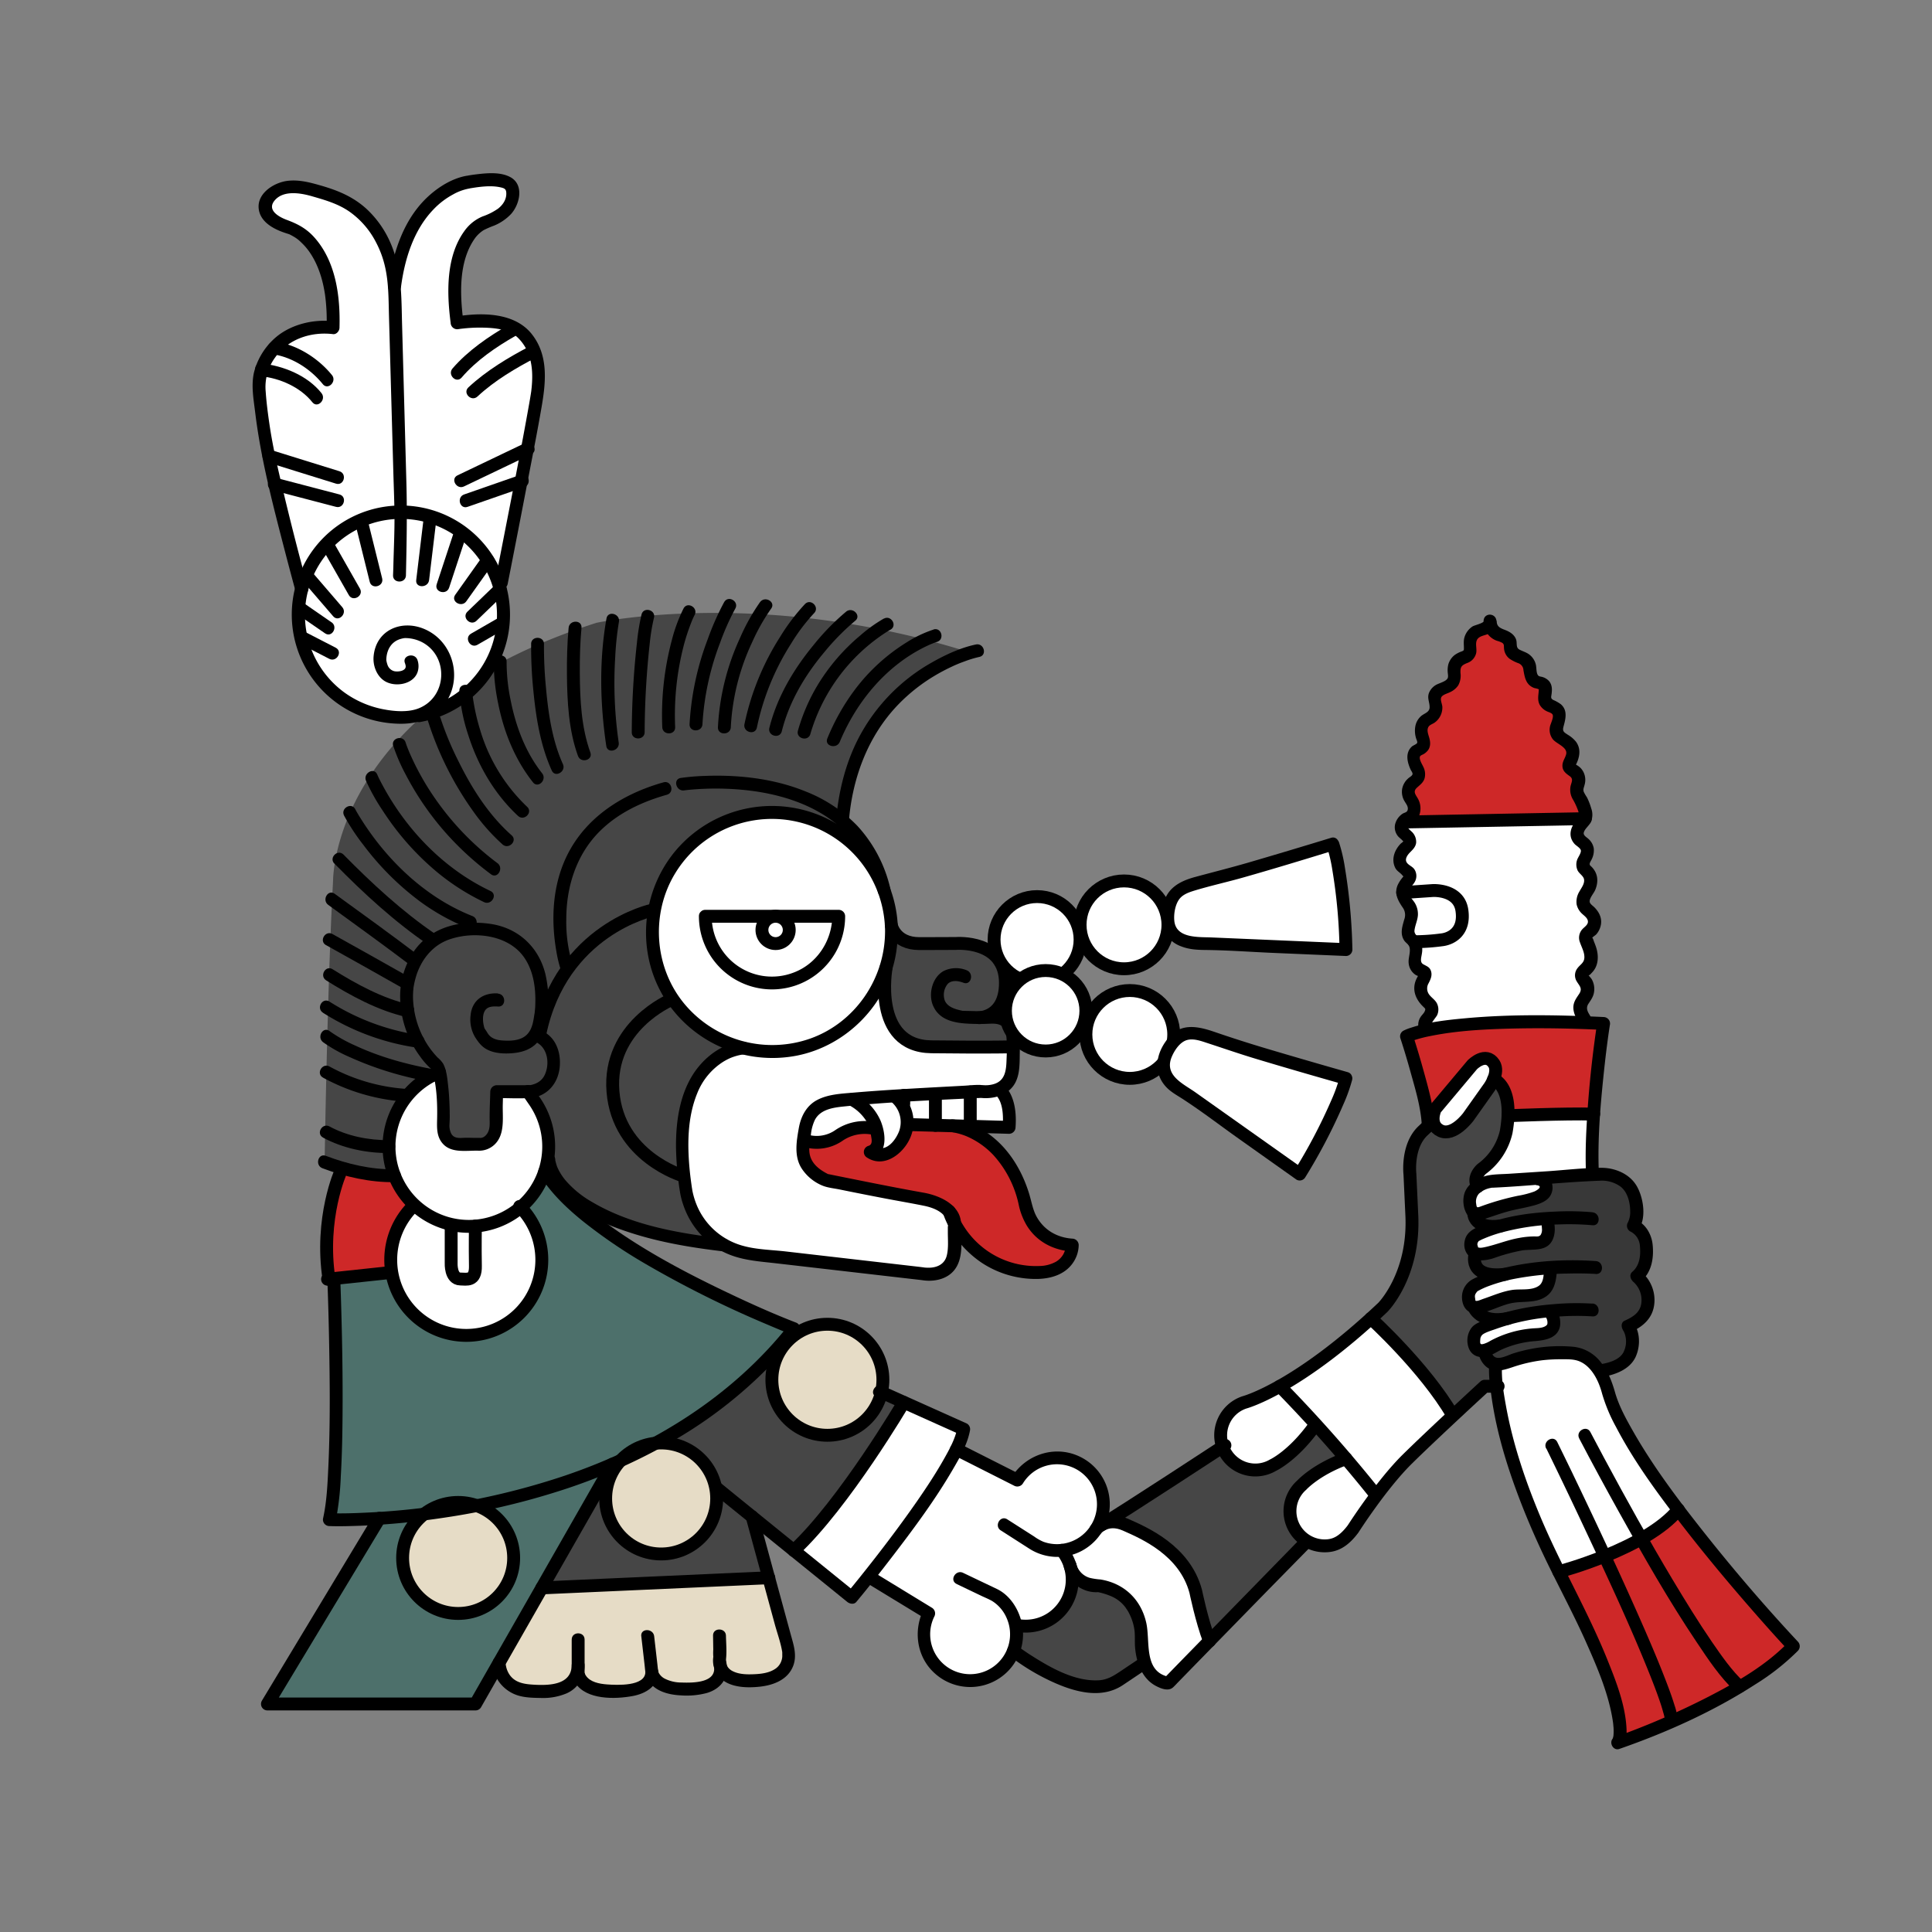 <svg xmlns="http://www.w3.org/2000/svg" width="900" height="900" viewBox="0 0 900 900">
  <rect x="0" y="0" width="900" height="900" fill="#808080" stroke="none"/>
  <defs>
    <style>
      .cls-1, .cls-10, .cls-6, .cls-7 {
        fill: #fff;
      }

      .cls-1 {
        stroke: #fbfff2;
      }

      .cls-1, .cls-7 {
        stroke-miterlimit: 10;
      }

      .cls-2 {
        fill: #fff2d7;
      }

      .cls-2, .cls-4 {
        opacity: 0.8;
      }

      .cls-3 {
        fill: #ce2828;
      }

      .cls-4, .cls-8 {
        fill: #383838;
      }

      .cls-5 {
        fill: #366962;
        opacity: 0.68;
      }

      .cls-10, .cls-7, .cls-9 {
        stroke: #000;
      }

      .cls-7 {
        stroke-width: 2px;
      }

      .cls-9 {
        fill: none;
      }

      .cls-10, .cls-9 {
        stroke-linecap: round;
        stroke-linejoin: round;
        stroke-width: 6px;
      }
    </style>
  </defs>
  <title>mictlantecuhtli-04</title>
  <g id="Capa_3" data-name="Capa 3">
    <polygon class="cls-1" points="346.39 488.04 337.75 490.68 331.22 494.2 327 499.23 322.27 508.66 320.11 516.29 318.85 524.25 318.85 535.81 318.85 544.29 320.35 556.27 322.28 561.54 328.89 572.85 336.05 577.94 346.39 582.2 355.24 584.71 367.97 585.99 391.01 588.65 415.49 591.47 429.93 593.14 439.91 591.79 444.05 586.86 444.96 581.07 445.08 572.63 443.26 565.05 436.14 559.91 428.22 557.43 415.49 555.64 404.19 553.2 391.7 550.93 385.35 549.72 379.1 545.36 374.79 540.59 374.58 532.8 374.9 529.92 379.1 531.94 385.73 531.26 391.01 527.12 397.1 525.87 408.44 524.99 409.01 528.47 408.84 533.91 406.57 536.63 411.59 537.74 416.88 535.16 421.66 528.47 423 523.64 436.06 524.01 470.38 524.99 470.1 517.05 465.36 507.34 471.11 501.87 472.27 494.2 472.41 487.4 462.19 487.4 438.12 487.4 429.42 486.51 421.35 484.35 415.96 476.95 412.88 466.83 412.14 453.31 408.83 459.83 403.22 468.98 346.39 488.04"/>
    <circle class="cls-2" cx="214.35" cy="725.54" r="25.86"/>
    <circle class="cls-2" cx="308.36" cy="697.89" r="25.86"/>
    <circle class="cls-2" cx="385.78" cy="642.59" r="25.86"/>
    <polygon class="cls-3" points="158.23 543.38 171 546.77 184.1 547.47 187.05 553.38 191.39 558.91 189.7 565.1 187.05 569.05 183 579.77 181.54 588.71 182.33 592.57 172.03 593.14 153.57 595.7 152.89 566.45 158.23 543.38"/>
    <polygon class="cls-3" points="428.6 524.25 446.73 524.68 458.18 529.75 466.99 537.74 474.59 550.48 478.12 561.76 482.48 570.95 490.03 577.94 499.81 579.77 498.95 583.88 493.8 590 487.41 592.22 480.06 592.57 472.41 591.79 463.39 587.94 456.98 583.88 449.24 577.94 444.34 569.54 443.26 565.05 439.83 561.76 436.14 559.91 424.21 556.87 404.19 553.2 391.7 550.93 385.35 549.72 379.1 545.36 374.54 537.74 374.9 529.92 379.1 531.94 385.73 531.26 391.01 527.12 397.1 525.87 408.44 524.99 409.01 528.47 408.84 533.91 406.57 536.63 411.59 537.74 416.88 535.16 421.66 528.47 423 523.64 428.6 524.25"/>
    <polygon class="cls-4" points="415.49 430.62 418.77 436.08 422.79 438.43 430.32 439.35 439 439.35 445.75 439.28 452.3 439.35 455.67 440.41 461.35 442.94 466.14 447.58 468.67 454.74 468.62 459.41 467.4 465.57 464.09 470.63 459.31 473.92 464.73 473.86 470.46 475.11 471.68 479.94 472.41 487.4 462.19 487.4 452.3 487.53 438.12 487.4 429.42 486.51 421.35 484.35 417.85 479.94 415.96 476.95 412.88 466.83 412.29 459.07 412.14 453.31 414.42 445.41 415.4 438.43 415.49 430.62"/>
    <polygon class="cls-5" points="255.34 546.77 261.11 553.76 269.91 561.76 279.04 570.53 289.6 577.94 306.91 588.53 346.77 608.74 370.16 618.72 365.18 624.79 355.24 635.55 344.5 645.54 328.89 657.74 312.75 668.39 301.77 673.08 285.63 681.85 277.96 685.03 264.75 689.9 255.34 692.94 244.79 695.96 225.46 700.35 208.47 703.59 182.33 706.35 153.75 707.68 155.91 699.16 156.31 676.98 156.06 652.13 156.66 627.23 156.62 595.7 164.86 594.13 182.33 592.57 184.83 601.05 191.39 610.21 201.62 618.03 212.26 621.83 223.94 621.23 233.2 618.14 242 611.9 247.68 605.91 251.76 594.72 252.71 583.33 251.76 573.96 246.34 566.45 242.4 561.76 247.76 557.13 255.34 546.77"/>
    <polygon class="cls-5" points="176.63 707.74 124.89 793.57 221.82 793.57 285.63 681.85 271.04 687.58 255.34 692.94 240.21 697 225.46 700.35 229.65 705.18 235.15 710.18 239.33 721.98 240.21 725.54 237.16 737.71 231.9 743.92 223.94 749.29 214.35 751.39 208.47 750.86 202.61 748.89 196.2 744.54 191.39 740.38 188.5 731.2 188.12 721.98 191.39 712.51 198.51 704.64 176.63 707.74"/>
    <polygon class="cls-2" points="252.71 739.89 358.45 734.77 359.88 742.54 363.41 752.99 366.29 763.55 366.29 768.83 366.29 775.57 360.58 781.03 355.24 782.63 347.01 782.63 340.55 781.03 336.07 776.14 335.53 780.36 330.86 784.79 321.43 786.53 316.03 786.45 310.15 784.79 304.16 779.54 300.42 784.79 291.04 787.4 282.45 787.4 272.33 783.91 269.53 777.18 267.32 782.68 261.95 786.33 252.71 786.59 241.65 786.45 236.06 782.68 232.82 774.3 252.71 739.89"/>
    <polygon class="cls-1" points="421.35 653.06 449.24 666.2 445.83 674.91 452.3 678.18 463.39 683.79 474.25 689.28 478.17 684.55 483.42 681.01 489.49 679.16 498.79 679.79 506.15 683.63 511.12 689.28 513.82 695.98 513.82 705.05 512.01 710.18 507.64 716.08 502.15 719.9 492.7 722.1 497.29 725.54 499.81 731.87 499.39 739.89 497.89 744.54 493 751.39 483.42 756.67 475.29 757.32 473.7 763.55 471.11 771.61 466.65 777.18 460.52 781.03 452.3 782.63 444.05 781.03 437.86 777.18 433.15 771.14 430.9 764.22 431.38 755.4 432.88 751.26 405.79 734.77 396.25 742.72 379.94 730.02 372 721.83 382.67 708.7 395.9 691.62 421.35 653.06"/>
    <polygon class="cls-1" points="514.29 708.7 522.22 708.7 528.27 711.69 535.62 715.44 544.12 721.28 549.88 726.96 554 732.9 556.95 739.8 558.94 748.15 561.41 757.32 563.73 764.22 544.51 783.91 540.44 782.63 535.28 777.77 533.54 774.09 532.02 765.66 531.37 757.32 529.57 750.95 525.14 744.54 518.67 740.49 513.82 738.87 508.76 738.13 502.98 736.46 499.81 731.87 497.29 725.54 492.7 722.1 504.01 718.61 514.29 708.7"/>
    <polygon class="cls-1" points="596.51 645.55 587.75 650.04 583.58 651.82 577.27 654.28 571.95 659.03 569.52 664.19 568.96 672.03 572.92 678.97 576.18 681.85 582.74 684.55 588.64 684.55 596.51 680.42 603.88 674.35 612.87 663.78 627.31 679.27 621.16 681.85 614 685.82 608.25 690.13 603.24 695.96 601.23 703.74 602.57 710.18 605.86 715.06 611.4 718.74 618.79 719.84 627.31 716.08 633.5 707.68 641.07 695.96 655.89 679.49 677 659.03 670.49 649.1 662.18 638.44 648.9 623.75 638.91 613.96 632.69 619.46 615.76 633 596.51 645.55"/>
    <polygon class="cls-6" points="205.02 499.23 205.71 502.69 206.49 510.08 206.42 520.8 206.49 527.12 208.47 530.52 211.93 532.45 219.57 532.8 225.57 531.94 229.72 530.52 231.44 521.89 231.7 508.24 239.11 508.49 246.23 508.24 249.06 512.39 253.49 519.95 254.84 524.99 255.91 533.9 255.91 540.06 254.43 544.29 249.72 554.46 242.4 561.76 246.34 566.45 249.69 571.09 252.26 581.07 252.71 591.79 250.73 597.55 247.68 605.91 242 611.9 235.85 616.68 227.3 620.44 216.14 621.96 212.26 621.83 201.62 618.03 193.84 612.67 187.84 605.25 182.33 592.57 181.54 583.33 187.05 569.05 193.84 560.59 191.39 558.91 184.1 547.47 181.54 536.03 181.54 527.12 184.1 519.95 188.4 512.4 193.84 506.28 205.02 499.23"/>
    <polygon class="cls-6" points="654.6 382.69 738.83 381.14 736.32 384.79 734.99 387.66 735.9 390.59 739.36 394.15 739.36 398.02 737.81 401.99 739.36 405.51 741.19 408.1 741.19 411.49 738.83 416.54 737.95 420.85 741.19 424.88 743.09 428.02 742.04 432.52 739.61 434.87 738.83 439.55 740.95 442.15 741.46 447.18 739.36 451.08 737.16 454.08 738.81 456.99 739.92 461.2 738.07 465.24 736.44 468.98 738.71 474.87 714.08 474.87 700.39 475.85 685.7 476.95 665.27 479.69 664.37 475.85 666.88 471.63 666.68 467.95 663.88 464.9 662.24 460.17 664.29 453.88 661.4 451.35 658.5 447.52 659.98 442.15 659.05 438.43 656.48 435.09 657.48 429.13 657.89 424.22 654.6 418.33 654.21 413.39 657.48 408.08 655.48 405.13 652.46 401.95 652.46 397.05 656.83 393 657.07 390.71 653.37 386.54 654.6 382.69"/>
    <polygon class="cls-6" points="702.79 519.53 742.73 518.77 742.1 545.82 716.66 548.67 720.18 551.11 719.97 555.08 715.25 558.11 707.47 559.84 696.71 562.74 689.26 565.26 685.47 562.78 684.98 558.83 686.85 554.03 688.85 551.01 688.28 547.47 691.94 542.01 696.71 537.74 701.39 531.94 702.37 524.25 702.79 519.53"/>
    <polygon class="cls-6" points="667.75 518.7 675.73 508.24 680.87 502.12 686.85 495.19 691.94 492.06 694.58 493.4 696.22 495.29 697.04 500.05 695.31 505.38 690.8 510.83 683.46 520.9 679.26 524.99 674.93 526.97 670.87 526.97 667.91 524.25 667.75 518.7"/>
    <polygon class="cls-6" points="685.49 579.77 686.85 575.92 691.94 572.16 709.59 568.23 718.37 567.06 721.4 570.05 721.07 575.47 718.74 578.2 712.65 579.11 707.95 579.31 702.32 580.76 695.31 583.88 688.99 583.81 685.49 579.77"/>
    <polygon class="cls-6" points="684.31 603.39 685.47 599.36 691.18 596.71 698.18 593.64 707.61 591.97 720.03 590.57 722.76 590 722.37 593.64 721.59 598.26 718.77 601.24 713.86 603.39 709.59 603.39 702.73 604.15 695.31 606.52 691.94 608.71 687.8 608.71 684.95 607.02 684.31 603.39"/>
    <polygon class="cls-6" points="686.85 624.26 687.8 619.46 691.94 617.85 698.18 615.37 706.65 612.96 714.01 611.52 720.87 610.62 723.75 613.96 723.75 616.29 722.76 619.7 717.67 621.36 711.84 621.61 707.13 623.24 702.36 624.26 696.4 626.84 693.08 629.06 689.31 628.92 686.85 624.26"/>
    <polygon class="cls-6" points="697.04 635.18 705.3 633.4 717.56 630.81 727.42 629.91 732.46 630.05 737.21 631.45 743.18 635.54 745.93 639.4 748.74 645.55 751.09 652.87 754.31 661.04 758.71 668.39 765.35 679.24 771.03 687.71 782.16 703.04 778.93 706.5 771.84 712.23 762.8 717.5 747.8 724.71 737.17 728.66 726.46 731.96 722.46 723.78 715.65 708.7 709.84 694.07 704.24 677.34 699.7 659.4 697.04 635.18"/>
    <path class="cls-4" d="M452.3,304.09s-53.53,12-59.54,78c0,0,12,11.37,17.29,22.35,0,0-20.44-29.28-56.41-26.72,0,0-39.71,3.64-49.48,46,0,0-9.24,44.35,40.35,63.79,0,0-24.24,1.14-26.15,43,0,0-3,43.32,21.88,50.55L290.3,571s-30.17-7.54-34.39-30.89a39.39,39.39,0,0,0-9.68-31.82H231.7l-.3,15.86s.07,11.21-9.58,9.81c0,0-15.2,1.58-15.19-9.81L205,499.23l-7.82,4.36-7.5,6.49-5.09,9-3.07,11.4,2.56,17-13.1-.7-19.75-5.67s1.24-82.29,3.94-131c0,0-.72-80.6,122.77-120C278,290.15,355.2,273.25,452.3,304.09Z"/>
    <polygon class="cls-4" points="350.7 706.35 358.45 734.77 252.71 739.49 283.55 684.56 282.72 694.62 283.55 705.14 287.89 715.14 294.85 719.9 303.96 723.68 311.72 723.52 319.06 721.34 326.73 716.08 332.39 705.18 334.17 692.95 328.89 681.85 321.29 674.91 308.36 672.03 318.85 664.45 333.71 653.97 344.5 645.54 365.18 624.79 361.61 636.01 359.95 644.34 362.57 653.97 370.16 663.18 377.93 667.22 385.78 668.44 395.31 666.63 402.95 661.91 407.77 656.18 410.05 648 421.35 653.06 416.85 660.45 410.05 673.07 402.66 682.14 398.86 687.58 391.7 697.35 385.73 704.99 377.02 715.14 370.28 721.98 350.7 706.35"/>
    <polygon class="cls-4" points="499.81 731.87 503.45 736.46 510.82 737.35 519.84 741 526.48 746.25 529.61 751.26 531.78 758.72 531.78 768.83 533.54 774.3 523.91 780.76 516.67 785.52 510.82 785.52 502.98 784.5 496.88 782.63 487.41 778.33 472.41 768.83 473.78 762.54 473.78 756.88 480.06 756.94 487.41 754.47 493.17 751.26 497.49 744.54 498.79 737.71 499.81 731.87"/>
    <polygon class="cls-4" points="514.29 708.7 568.96 674.35 573.8 679.92 578.82 684.55 585.11 684.55 593.29 682.33 603.88 674.35 610.35 667.14 612.11 662.05 627.31 679.27 619.38 682.72 611.43 687.58 606.7 691.62 603.24 695.96 601.23 703.74 602.57 710.18 608.25 718.61 563.73 764.22 561.84 758.7 557.97 747.68 556 737.13 551.43 729.29 545.09 722.1 537.28 716.58 529.37 711.31 514.29 708.7"/>
    <polygon class="cls-7" points="140.81 271.09 130.19 233 123.82 203.75 120.93 180.52 121.75 172.97 126.37 164.02 130.87 159.01 139.3 154.27 150.31 151.64 155.43 151.64 155.03 139.87 153.98 130.18 150.76 122.38 145.92 114.08 140.93 109.01 134.53 105.56 129.59 103.48 124.78 99.44 123.92 95.03 126.48 90.53 130.95 87.75 138.18 86.82 144.2 87.69 150.16 89.33 158.34 92.19 167.4 97.87 174.16 104.98 177.4 109.97 180.87 117.58 182.9 124.59 184.01 131.64 185.81 123.81 189.18 112.79 193.63 103.73 197.53 98.17 205.14 90.83 214.08 85.93 222.75 83.7 231.25 83.7 237.43 85.6 239.11 89.08 239.11 93.36 237.51 96.19 234.38 99.32 229.16 101.86 223.05 105.29 218.73 109.46 215.6 114.83 214.25 119.72 212.71 127.64 212.23 135.55 212.76 146.29 213.23 150.25 219.15 149.63 227.47 148.81 233.28 150.28 240.35 152.66 245.66 157.32 248.79 163.58 251.26 169.25 251.26 175.05 250.48 184.11 248.95 192.93 233.28 272.08 234 277.49 234.79 284.78 234.59 290.52 233.88 296.63 232.16 301.85 227.87 310.95 224.71 315.53 217.69 322.8 210.8 327.61 205.8 330.1 200.64 331.96 194.08 333.29 186.1 333.93 175.43 332.5 169.17 330.46 162.3 327.02 156.51 322.89 151.02 317.51 146.22 310.95 142.45 302.81 139.68 292.21 139.68 282.51 140.81 271.09"/>
    <polygon class="cls-3" points="654.6 382.69 658.29 379.54 659.12 377.38 659.12 372.99 656.86 370.71 656.86 367.33 659.12 364.04 661.33 359.72 659.23 354.41 658.99 351.86 660.66 349.34 663.48 347.11 663.48 344.54 662.65 341.66 662.64 338.7 664.89 335.2 668.1 332.92 669.29 330.26 668.63 324.85 669.29 321.53 672.44 320.53 675.15 319.23 677.59 316.66 677.79 313.2 678.11 309.6 680.76 306.65 684.39 304.89 685.2 300.57 686.12 295.93 689.1 293.55 692.47 292.38 694.55 290.06 696.71 293.55 700.16 295.95 703.13 297.66 704.05 301.54 706.18 304.74 710.33 306.66 712.31 308.69 713.51 314.12 716.29 317.51 718.95 318.45 720.28 321.72 719.96 325.01 721.27 327.73 724.96 329.75 726.73 333.35 725.77 337.47 726.11 342.22 729.21 344.69 732.89 348.71 732.79 352.37 731.58 357.48 734.67 359.87 735.84 363.41 735.12 366.15 735.84 370.77 738.83 376.49 738.83 379.48 737.66 381.92 654.6 382.69"/>
    <polygon class="cls-3" points="655.48 482.61 669.79 478.85 687.8 475.85 717.44 475.85 747.3 476.62 745.65 488.9 743.18 508.24 742.73 518.77 702.79 519.53 702.83 513.92 701.16 508.24 696.71 502.12 697.04 497.69 694.58 493.4 690.81 492.81 686.18 495.8 668.38 517.83 668.29 523.22 665.6 524.25 662.82 505.35 658.73 493.73 655.48 482.61"/>
    <path class="cls-3" d="M726.46,732s38.25-9.83,55.7-28.92l14.29,18.23,10.14,12.26,9,10.51,20.18,22.57-8.08,7.33L811.55,785l-17,9.28-21.42,9.85-19.27,7.54L755,805.2l-1.86-9.06-2.06-10.62-5.84-14.47-8.13-17.65Z"/>
    <path class="cls-4" d="M638.91,614l8-8,5.6-9.59,3-8.19,2.33-12.67V562.29l-.7-15.52.7-9,3.63-9.27,6.85-5.25,3.14,3.33,7.83-1.56,5-4.92L690,512l6.7-9.88,4.45,6.12,1.67,5.68,0,5.62-1.4,9.66-1.4,3.6-3.28,7.26L690,544.17l-2.17,5.31L685,558.83l1.87,6.52,2.87,4.31,5.59,1.29-8.46,5-1.36,3.85,2,4.11-.64,4.88,4.45,3.81,5.74,1.07-5.1,2.75-6.47,3-1.16,4,2.54,5.32,5.09,5.25,8.89.55-8.89,3.34-4.14,2.82-.65,4.89,3.79,3.46,2.14,3.28,4,2.88v10.37h-5.1L677,659.4S669,641.89,638.91,614Z"/>
    <polygon class="cls-8" points="716.66 548.67 738.08 546.77 748.72 546.77 755.45 548.67 759.34 552.51 762.27 559.99 762.69 564.57 761.2 570.79 765.13 574.12 767.26 580.76 767.26 586.38 765.21 591.76 762.8 594.35 765.51 597.34 767.98 603.39 766.96 610.73 763.2 615.12 759.1 618.15 760.65 623.09 760.28 628.1 758.45 632.28 753.96 635.86 746.39 638.21 743.18 635.54 738.39 631.69 729.56 629.94 722.76 630.04 710.54 631.84 699.32 635.18 694.79 634.24 690.94 629.02 696.25 626.62 702.73 624.12 706.7 622.37 714.48 621.63 721.77 620.77 723.9 618.47 723.97 614.51 722.82 611.66 719.47 609.87 714.01 611.52 703.51 613.96 697.04 614.51 691.94 613.96 686.85 608.71 693.08 607.35 699.32 605.1 705.46 603.39 713.79 602.97 718.05 601.27 721.59 598.26 722.76 590 713.79 590 706.47 592.33 697.04 593.64 693.08 592.9 686.85 588.76 687.49 583.88 690.93 583.72 696.07 582.48 702.32 580.76 708.48 579.47 716.28 578.4 720.18 576.81 721.59 572.38 721.24 567.59 712.56 568.23 702.73 570 695.31 570.95 689.72 569.66 687.15 568.23 686.85 565.35 693.08 563.93 702.73 560.96 710.43 559.61 714.48 558.41 719.11 556.6 720.88 554.12 720.18 551.11 716.66 548.67"/>
  </g>
  <g id="Capa_2" data-name="Capa 2">
    <g>
      <circle class="cls-6" cx="359.57" cy="434.19" r="55.72"/>
      <path d="M412.29,434.19c-.14,21.91-14,42.17-34.77,49.59A53.32,53.32,0,0,1,319,467.85c-14.28-17-16-42.09-4.49-61a52.72,52.72,0,0,1,97.79,27.36c0,3.85,6,3.86,6,0a58.71,58.71,0,0,0-104-37.41c-15.63,19.08-17.86,46.62-5,67.79a59.34,59.34,0,0,0,62,27.14c23.51-4.69,42.48-24.39,46.17-48.09a64.83,64.83,0,0,0,.77-9.43C418.31,430.32,412.31,430.32,412.29,434.19Z"/>
    </g>
    <path d="M325.58,426.84a34.06,34.06,0,0,0,68.12,0,3,3,0,0,0-3-3H328.58c-3.86,0-3.86,6,0,6H390.7l-3-3c-.13,11.5-7.23,22.26-18.16,26.28a28.06,28.06,0,0,1-38-26.28C331.54,423,325.54,423,325.58,426.84Z"/>
    <circle class="cls-9" cx="361.3" cy="433.2" r="6.36"/>
    <path class="cls-9" d="M312.54,465.78s-29.42,12.34-27,42.68,32.49,39.23,32.49,39.23"/>
    <path d="M346.09,485.26c-9.87.52-18.79,7.83-23.7,15.95-6,9.91-7.58,22-7.48,33.38a149.26,149.26,0,0,0,1.82,20.47,34.69,34.69,0,0,0,1.53,6.12A38.54,38.54,0,0,0,336,582.67c8.15,4.44,16.93,4.83,25.89,5.87l57.73,6.66,8.7,1,1.32.15c-1.62-.19-.5-.05-.12,0a24.37,24.37,0,0,0,2.56.25c4.55.17,9.37-1.18,12.36-4.8,4.29-5.19,3.38-12.93,3.35-19.23,0-1.32.1-2.8-.94-3.82a3,3,0,0,0-3.63-.47,3.53,3.53,0,0,0-1.56,3c-.28,3.33,5.4,4.15,5.89.8,1.46-10-9-15-17.23-16.47-12.85-2.29-25.64-4.87-38.44-7.45-1.73-.34-3.45-.69-5.18-1.05l-1-.19c-.45-.09.73.37,0,0-3.82-1.92-7.57-4.68-8.48-9.14-.6-2.9.12-6.24.52-9.14a21,21,0,0,1,1.85-6.93c2.56-4.89,8.42-5.75,13.4-6.26,20.55-2.11,41.28-2.91,61.91-3.93.64,0,1.3,0,1.94-.1-1.26.13-.44,0,.42.05.5.05,1,.08,1.52.09,4.2.07,8.59-1.08,11.73-4,4.9-4.55,4.43-11.59,4.55-17.72.09-5.1.28-11.39-3.39-15.45s-8.82-3.3-13.68-3.32c-2.4,0-4.8-.1-7.2-.14-.78,0-1.57-.06-2.35-.05s.81.18,0,0c-3-.63-6.89-1.56-8.29-4.7a8.06,8.06,0,0,1,1.12-7.57c1.21-1.51,3.07-1.72,4.86-1.53a14.94,14.94,0,0,1,2.63.7c3.58,1.47,5.13-4.34,1.6-5.78a13.16,13.16,0,0,0-10.63.26c-5.34,2.81-7.35,10.54-5.19,15.93,3.34,8.32,12.77,8.65,20.29,8.8,2.07,0,4.06,0,6.12-.1s4.66-.1,6.17,1.45c1.33,1.37,1.63,3.7,1.78,5.57a89.7,89.7,0,0,1,0,9.42c-.15,5.13-.52,10.22-6.22,11.76a13.32,13.32,0,0,1-4.55.42c-.24,0-1.59-.13-.82-.05s-.37,0-.67-.06c-2.56-.08-5.19.25-7.74.38l-15.77.85c-11.94.67-23.88,1.35-35.79,2.38-5.58.48-11.47.74-16.54,3.34s-7.7,7.64-8.68,13.14c-1.08,6.13-2.27,13,1.19,18.61a21.17,21.17,0,0,0,10.08,8.31c2.41.92,5.16,1.17,7.68,1.68q9.78,2,19.57,3.88c6.59,1.29,13.24,2.39,19.82,3.73,4.83,1,9.89,3.14,11,7.85.18.72,0,0,0,.31s0,.46,0,.69-.16,1.43.07-.11l5.89.8a.76.76,0,0,0,0-.15,2.82,2.82,0,0,1-1.43,2.31l-3.63-.47c-.75-.73-.82-2.84-.82-1.27,0,.84,0,1.69,0,2.53,0,3.47.36,7.3-.49,10.67-1,4.09-4.54,5.63-8.2,5.69-.67,0-1.34,0-2-.07-1.14-.06.34.06-.54-.07l-1.53-.2-7-.81-55.6-6.41c-6.5-.75-13.45-.85-19.73-2.55a32.62,32.62,0,0,1-21.13-17.36,35.83,35.83,0,0,1-2.65-7.79q-.12-.54-.21-1.08c0-.22-.2-1.23-.09-.48s-.06-.47-.08-.62c-.34-2.36-.66-4.72-.91-7.1-1.24-12.13-1.29-25.19,3.4-36.67A30.73,30.73,0,0,1,337,494.55a28.68,28.68,0,0,1,3.25-1.7c.5-.22-.5.2.13-.05l.73-.29c.46-.16.91-.32,1.37-.46.75-.23,1.51-.43,2.28-.59s1.79-.26.76-.15a4.93,4.93,0,0,1,.54-.05c3.84-.21,3.86-6.21,0-6Z"/>
    <path d="M266.9,449.85a67.27,67.27,0,0,1-3.1-21.7c0-14.92,4.58-29.72,15.22-40.54,8.61-8.76,19.93-14.08,31.63-17.38,3.71-1.05,2.13-6.84-1.6-5.78-20.25,5.71-38.35,17.66-46.52,37.67-5.24,12.83-5.72,27.23-3.4,40.77a59.55,59.55,0,0,0,2,8.55c1.2,3.65,7,2.09,5.79-1.59Z"/>
    <path d="M318.71,368.21c.76-.12-.68.08-.19,0l1.6-.19q2.89-.3,5.8-.46a133.07,133.07,0,0,1,19.15.29c16.79,1.46,34.28,6.48,47,18.07,8.69,7.94,14.17,18.33,16.92,29.7.9,3.76,6.69,2.17,5.78-1.59a64.49,64.49,0,0,0-15.31-29.24,67.73,67.73,0,0,0-24.08-16.06c-14.82-6.06-31.37-7.9-47.29-7.27a100.27,100.27,0,0,0-10.94.94c-3.81.57-2.19,6.36,1.6,5.79Z"/>
    <path class="cls-9" d="M415.18,430.83s1.53,8.74,13.15,8.74c9.69,0,17.11-.07,17.11-.07s22.93-1.8,22.93,18.4c0,16.24-12.28,16.18-12.28,16.18"/>
    <path d="M252.61,540.28c.13,4.69,3,9.29,5.8,12.84,8.6,10.87,22.47,17,35.3,21.14,14.13,4.6,28.89,7,43.62,8.73,3.83.43,3.8-5.57,0-6-20.73-2.35-42.94-6.16-61.2-16.87a47.08,47.08,0,0,1-12.32-9.85c-.32-.36-.64-.74-.94-1.12-.5-.62.36.5-.1-.12l-.4-.54c-.48-.67-.94-1.35-1.36-2.06s-.71-1.24-1-1.88c-.14-.28-.27-.57-.4-.86-.28-.59.19.63-.14-.34s-.56-1.85-.8-2.8,0,.75,0-.27c-.11-3.86-6.11-3.87-6,0Z"/>
    <path d="M232,462.78c-6.7-.45-12,3.06-12.75,9.92A16.11,16.11,0,0,0,221.23,483c1.45,2.3,3,4.44,5.44,5.78,3.64,2,8.33,2.18,12.36,1.81s8.08-1.62,10.95-4.64c3.08-3.24,4.24-7.53,4.84-11.84a53.55,53.55,0,0,0-.79-20.49c-3.14-12.49-12.57-21.28-25.39-23.21-13.38-2-27.45,1-35.63,12.45a37.8,37.8,0,0,0-6.58,19.72,47.21,47.21,0,0,0,9.26,29.55,34.26,34.26,0,0,0,5.48,6.11c.52.41-.14-.59.12.28.2.65.41,1.28.57,1.94,1.63,6.59,1.93,14.09,1.77,20.79-.1,4.2-.31,8.44,2.88,11.77,4,4.19,10.76,2.92,16,3a10.41,10.41,0,0,0,9.34-4.58c3.22-4.72,2.22-11.45,2.36-16.92l.15-6-3,3c5,0,10.12.28,15.14,0,8.12-.49,13.53-6.6,14.25-14.55.6-6.63-1.69-13.48-7.91-16.61-3.45-1.73-6.49,3.44-3,5.18,5.28,2.66,6.31,9.89,4,15-1.34,3.06-4.06,4.5-7.09,5,.71-.11-.58,0-1,0-1.43,0-2.86,0-4.28,0H231.39a3.06,3.06,0,0,0-3,3c-.1,4-.31,8.05-.31,12.06,0,2.42.32,5-.93,7.15a5.52,5.52,0,0,1-1.4,1.62c-1,.68-.6.35-1.53.7-.77.29-.16,0,0,0-.85,0-1.71,0-2.57,0-2,0-4.08-.13-6.11,0-2.24.13-4.34,0-5.4-2.12a8.46,8.46,0,0,1-.75-4.34c0-.46.06-.92.09-1.38-.12,1.6,0-.18,0-.65.06-1.37,0-2.76,0-4.13-.09-3.87-.27-7.74-.71-11.59-.38-3.35-.7-7.22-2.29-10.29a12.57,12.57,0,0,0-2.52-2.84,40.7,40.7,0,0,1-7.22-10.27,42.71,42.71,0,0,1-4.28-16.18,31.58,31.58,0,0,1,0-4.24c0-.39.07-.78.11-1.17,0-.1.12-1,0-.45s.08-.49.11-.66a39.45,39.45,0,0,1,1-4.46c2.27-7.88,7.63-15,15.86-17.75,10.83-3.69,25.83-2.24,33.51,7,5.32,6.41,6.6,15.26,6.31,23.27,0,1.3-.15,2.58-.28,3.87,0,.2-.05.41-.07.61-.06.51.12-.84,0-.21,0,.15-.06.31-.08.47-.5,3.4-1.05,7.21-3.75,9.65-2.91,2.63-7.34,2.72-11,2.49-2.47-.15-4.9-.72-6.52-2.71-.47-.57-.92-1.46-1.41-2.13-.12-.17-.8-1.29-.43-.43,0-.12-.06-.25-.1-.37-.8-2.4-1.27-6.41.44-8.62,1.28-1.65,3.75-1.7,5.82-1.56,3.85.27,3.84-5.73,0-6Z"/>
    <path class="cls-9" d="M245.92,508.46l2.84,4.15A37.19,37.19,0,1,1,201.46,501l3.25-1.57"/>
    <path class="cls-9" d="M242.09,562a35.19,35.19,0,1,1-49.76,0"/>
    <path class="cls-9" d="M210.17,571.31v17.14s-.35,7.3,4.29,7.36c2.75,0,7.19,1.33,7-6.13-.17-9.2,0-18.51,0-18.51"/>
    <path class="cls-9" d="M303.86,424s-42.34,8.89-52.4,57.69"/>
    <path class="cls-9" d="M412.82,450.64s-6.8,36.67,21.09,37,38.2,0,38.2,0"/>
    <path class="cls-9" d="M374.48,531.14A18.14,18.14,0,0,0,390.7,529a21.25,21.25,0,0,1,16.24-3.37"/>
    <path d="M395.28,514.72a21,21,0,0,1,8.3,7.53c1.48,2.41,1.87,4.84,2.31,7.57.18,1.07.62,3.39-1.28,3.94a3,3,0,0,0-.72,5.48c7.69,5,16.25-1.32,19.71-8.31a18.29,18.29,0,0,0-4.73-22.37c-3-2.38-7.26,1.84-4.24,4.25a12.41,12.41,0,0,1,4.12,14.38c-1.37,3.32-4.22,7.44-8.16,7.76a6.39,6.39,0,0,1-2.92-.49c-.4-.14.29,0-.36-.17a1.74,1.74,0,0,1-.39-.23l-.71,5.49c7.71-2.24,6.31-12,3.94-17.61a25.82,25.82,0,0,0-11.84-12.4c-3.44-1.72-6.48,3.45-3,5.18Z"/>
    <circle class="cls-10" cx="483.11" cy="437.7" r="20.03"/>
    <circle class="cls-10" cx="487.11" cy="470.85" r="18.74"/>
    <circle class="cls-10" cx="526.31" cy="481.88" r="20.46"/>
    <circle class="cls-10" cx="523.61" cy="430.83" r="20.46"/>
    <g>
      <path class="cls-6" d="M620.87,393.21s5.21,14.65,6.13,49.16l-65.59-2.8s-18.45,1.29-17.34-12.73,7.54-13.72,23.17-17.85S620.87,393.21,620.87,393.21Z"/>
      <path d="M618,394a71.91,71.91,0,0,1,2.68,11.41A247.32,247.32,0,0,1,624,442.37l3-3-62.57-2.67c-6.06-.26-16.45.53-17.37-7.6-.36-3.19.33-7.56,2.27-10.2,1.64-2.23,4.42-3.2,7-4,7.68-2.34,15.58-4.05,23.32-6.27,14.06-4,28.06-8.27,42-12.55,3.68-1.13,2.11-6.93-1.59-5.79q-19.29,5.91-38.66,11.57c-8.18,2.37-16.42,4.44-24.63,6.66-7.39,2-13.35,5.33-15,13.33-.89,4.22-1.26,8.9.9,12.81a14.6,14.6,0,0,0,7.75,6.26c3.6,1.39,7.39,1.58,11.2,1.62,10.45.11,20.93.9,31.37,1.35l34,1.45a3,3,0,0,0,3-3,261.43,261.43,0,0,0-3.47-38.09,75.06,75.06,0,0,0-2.76-11.86C622.49,388.8,616.69,390.36,618,394Z"/>
    </g>
    <g>
      <path class="cls-6" d="M627,502.37S623.43,517.5,605.48,547l-53.57-37.94s-15.63-6.71-7.67-20.11c7.18-12.08,13.78-7.43,29.15-2.42S627,502.37,627,502.37Z"/>
      <path d="M624.11,501.57a72.17,72.17,0,0,1-3.94,11,252.25,252.25,0,0,1-17.28,32.87l4.1-1.08-50.22-35.57c-5.69-4-14.56-7.85-10.93-16.47,1.27-3,3.73-6.83,7.06-7.81,3.08-.89,6.62.43,9.51,1.38,7.6,2.48,15.12,5.09,22.77,7.39,13.64,4.11,27.32,8.06,41,11.94,3.72,1.06,5.31-4.73,1.59-5.78q-18.82-5.34-37.6-10.92-12.29-3.66-24.38-7.81c-7.22-2.47-15-4.28-20.79,2-6,6.53-8.39,15.77-2.34,23,2.3,2.76,5.26,4.27,8.18,6.17,9,5.83,17.57,12.44,26.31,18.63l26.79,19a3,3,0,0,0,4.1-1.08,258.83,258.83,0,0,0,17.71-33.86,76.87,76.87,0,0,0,4.12-11.47C630.79,499.41,625,497.81,624.11,501.57Z"/>
    </g>
    <path d="M422.7,526.86,464.19,528l5.89.17a3.06,3.06,0,0,0,3-3c.47-6.31-.23-13.94-4.56-18.87-2.55-2.91-6.78,1.35-4.24,4.24,3.15,3.59,3.13,10.11,2.8,14.63l3-3L428.58,521l-5.88-.17c-3.86-.11-3.86,5.89,0,6Z"/>
    <path d="M418,510.29v3.85a3,3,0,0,0,6,0v-3.85a3,3,0,0,0-6,0Z"/>
    <line class="cls-9" x1="435.75" y1="510.29" x2="435.75" y2="524.23"/>
    <line class="cls-9" x1="451.99" y1="508.7" x2="451.99" y2="524.32"/>
    <path d="M444,527.47c.7.06-.49-.08-.25,0,.47.09,1,.16,1.42.26a32.29,32.29,0,0,1,4.79,1.47,37.31,37.31,0,0,1,12.85,8.94,49.68,49.68,0,0,1,11.7,22.84,31.5,31.5,0,0,0,3.76,9.86c4.66,7.61,12.43,11.59,21.2,12.19l-3-3c0,.07,0,.41,0,.44s0,.39,0,.46.16-.64,0,.12a10.58,10.58,0,0,1-1.21,3.37,9.58,9.58,0,0,1-3.34,3.33,16.37,16.37,0,0,1-7.6,2A39.74,39.74,0,0,1,449,571.27a49.33,49.33,0,0,1-3.22-5.94c-.39-.83-.05-.06-.23-.51l-.3-.76c-.08-.23-.17-.46-.24-.69-1.18-3.66-7-2.09-5.79,1.6,3,9.37,10.07,17.89,18.15,23.31a45.74,45.74,0,0,0,26,7.5c6.16-.14,12.47-2,16.23-7.18A14.92,14.92,0,0,0,502.5,580a3.06,3.06,0,0,0-3-3c-7.12-.49-13.17-4-16.63-10.27-1.76-3.21-2.31-6.85-3.41-10.49-4.25-14-13.15-26.79-27-32.51a29.3,29.3,0,0,0-8.43-2.25c-3.84-.35-3.82,5.66,0,6Z"/>
    <path d="M454.57,300.23c-7.22,1.53-14.33,4.87-20.7,8.5a86.15,86.15,0,0,0-34.3,35.83c-5.93,11.79-9,24.66-10.12,37.77-.32,3.84,5.68,3.82,6,0,1.69-20.13,8.94-39.65,23.14-54.29a82.19,82.19,0,0,1,16.7-13.19c2.54-1.52,5.16-2.91,7.84-4.17a60.86,60.86,0,0,1,6.08-2.53,51.28,51.28,0,0,1,7-2.13c3.77-.8,2.17-6.58-1.6-5.79Z"/>
    <path d="M434.88,293.27a55.67,55.67,0,0,0-12.42,5.9A88.22,88.22,0,0,0,398,321.59,102.32,102.32,0,0,0,385.41,344c-1.48,3.56,4.32,5.11,5.79,1.59,8.05-19.36,22.52-36.58,41.89-45.28l.62-.27.5-.2c.4-.16.8-.32,1.2-.46s.71-.26,1.06-.36c3.69-1.11,2.12-6.9-1.59-5.79Z"/>
    <path d="M411.72,288.15A68.94,68.94,0,0,0,400.78,296a93,93,0,0,0-20.06,23.41,87.57,87.57,0,0,0-9,20.92c-1.07,3.72,4.72,5.31,5.78,1.6a84.74,84.74,0,0,1,33.68-46.32c1.16-.79,2.35-1.57,3.59-2.25,3.39-1.85.37-7-3-5.18Z"/>
    <path d="M394.16,284.93a110.18,110.18,0,0,0-15.09,15.45c-9.36,11.35-17.08,24.3-20.66,38.67-.94,3.75,4.85,5.35,5.78,1.6,3.42-13.73,10.83-26.17,19.88-36.93a109.45,109.45,0,0,1,14.33-14.55c3-2.43-1.27-6.66-4.24-4.24Z"/>
    <path d="M375,281.38a95,95,0,0,0-11.66,15.4,122,122,0,0,0-16.54,40.55c-.77,3.77,5,5.38,5.79,1.59a116.92,116.92,0,0,1,15.94-39.11,87.07,87.07,0,0,1,10.71-14.18c2.7-2.78-1.54-7-4.24-4.25Z"/>
    <path d="M354.05,280.49a94.62,94.62,0,0,0-9.38,16.83,112.55,112.55,0,0,0-10.23,41.43c-.17,3.87,5.83,3.86,6,0a105.26,105.26,0,0,1,9.91-39.5,92.23,92.23,0,0,1,8.88-15.73c2.28-3.12-2.92-6.12-5.18-3Z"/>
    <path d="M337.34,280.49a126,126,0,0,0-7.68,17.35,131.26,131.26,0,0,0-8.43,39.5c-.18,3.86,5.82,3.85,6,0a126.22,126.22,0,0,1,8.21-37.9,115.51,115.51,0,0,1,7.08-15.92c1.88-3.38-3.3-6.4-5.18-3Z"/>
    <path d="M318.4,283.49a74.3,74.3,0,0,0-5.51,15,135.48,135.48,0,0,0-4.38,40.24c.13,3.86,6.13,3.87,6,0a130,130,0,0,1,4.16-38.64,97,97,0,0,1,3.5-10.49c.34-.86.14-.38.41-1,.18-.41.36-.81.55-1.22s.29-.6.45-.9c1.79-3.41-3.38-6.45-5.18-3Z"/>
    <path d="M298.85,286.26a100.2,100.2,0,0,0-2.12,13,389.73,389.73,0,0,0-2.43,41.83c-.05,3.86,5.95,3.86,6,0a392,392,0,0,1,2.38-41.39,91.33,91.33,0,0,1,1.95-11.86c1-3.74-4.82-5.34-5.78-1.59Z"/>
    <path d="M282.53,288.1c-3.49,19.41-3,40-.1,59.39.57,3.81,6.35,2.19,5.79-1.59a192.88,192.88,0,0,1-1.63-39.75,139.44,139.44,0,0,1,1.73-16.46c.67-3.77-5.11-5.39-5.79-1.59Z"/>
    <path d="M264.88,292.48c-.66,7.26-.84,14.59-.78,21.87.12,12.56.81,25.85,5.13,37.76,1.3,3.61,7.1,2.05,5.78-1.59-4.21-11.65-4.83-24.51-4.91-36.79-.05-7.08.14-14.2.78-21.25.35-3.84-5.65-3.82-6,0Z"/>
    <path d="M247.43,300a196.71,196.71,0,0,0,1,21.43c1.23,12.75,3.28,25.77,8.61,37.52,1.59,3.51,6.77.46,5.18-3-5-11.08-6.82-23.71-7.9-35.74a194.14,194.14,0,0,1-.91-20.18c0-3.86-6-3.87-6,0Z"/>
    <path d="M230,308.19A95.14,95.14,0,0,0,232.13,328c2.65,13.19,7.78,25.87,16.17,36.46,2.4,3,6.62-1.25,4.24-4.24-7.85-9.91-12.34-22.1-14.74-34.4A86.58,86.58,0,0,1,236,308.19c.06-3.87-5.94-3.87-6,0Z"/>
    <path d="M214,321.9a83.58,83.58,0,0,0,4.15,20.57c4.52,14.21,12.2,27.4,23.15,37.6,2.83,2.63,7.08-1.6,4.25-4.24a81.18,81.18,0,0,1-21.79-35.49,96.34,96.34,0,0,1-3.17-13.43,40.61,40.61,0,0,1-.59-5c-.21-3.84-6.21-3.87-6,0Z"/>
    <path d="M199.41,336A150.81,150.81,0,0,0,220.48,378a92.91,92.91,0,0,0,13.61,15.36c2.88,2.56,7.14-1.67,4.25-4.24-10.76-9.54-18.6-21.95-24.9-34.77a143.75,143.75,0,0,1-8.24-19.88c-1.16-3.67-7-2.1-5.79,1.6Z"/>
    <path d="M183.21,347.49A83.91,83.91,0,0,0,189,360.83a134.87,134.87,0,0,0,20.15,28.81,139.34,139.34,0,0,0,19.57,17.63c3.09,2.31,6.09-2.9,3-5.19a130.19,130.19,0,0,1-28.82-29.79,122.9,122.9,0,0,1-12.33-22.12c-.58-1.4-1.15-2.82-1.61-4.27-1.15-3.67-6.94-2.1-5.78,1.59Z"/>
    <path d="M170.55,363.8a93.93,93.93,0,0,0,7.85,14,126.36,126.36,0,0,0,24.79,28.11,105.76,105.76,0,0,0,22.29,14.33c3.47,1.65,6.52-3.52,3-5.18-21.67-10.28-39.15-28.45-50.39-49.49-.84-1.58-1.67-3.17-2.38-4.81-1.53-3.54-6.7-.49-5.18,3Z"/>
    <path d="M160.32,380a99.46,99.46,0,0,0,9.05,13.72,129.61,129.61,0,0,0,26.5,26.37,100.66,100.66,0,0,0,22.59,12.43c3.6,1.42,5.16-4.38,1.6-5.79-21.63-8.52-39.6-25.69-51.87-45.19-.94-1.5-1.87-3-2.69-4.57-1.79-3.42-7-.39-5.18,3Z"/>
    <path d="M155.81,402.31c13.49,13.76,28,27.12,44,38,3.2,2.18,6.2-3,3-5.19-15.51-10.57-29.64-23.65-42.77-37-2.71-2.77-7,1.48-4.24,4.24Z"/>
    <path d="M152.92,421.54c13.08,9.5,26.21,19,39.1,28.74,3.08,2.33,6.07-2.88,3-5.19-12.89-9.77-26-19.23-39.1-28.73-3.13-2.28-6.12,2.93-3,5.18Z"/>
    <path d="M151.93,440.3c12,6.71,24,13.39,35.95,20.19,3.37,1.91,6.39-3.27,3-5.18-11.95-6.8-24-13.48-36-20.2-3.37-1.88-6.4,3.3-3,5.19Z"/>
    <path d="M151.93,456.69c11.37,7.13,24.12,14.05,37.28,17.06,3.76.85,5.36-4.93,1.59-5.79-12.68-2.9-24.88-9.57-35.85-16.45-3.28-2.06-6.29,3.13-3,5.18Z"/>
    <path d="M150.47,471.79A111.57,111.57,0,0,0,194,488a3.11,3.11,0,0,0,3.69-2.09c.4-1.4-.49-3.47-2.09-3.69a107.54,107.54,0,0,1-42.13-15.64c-3.27-2.08-6.28,3.11-3,5.18Z"/>
    <path d="M150.47,485.47a68,68,0,0,0,12.5,7,155.22,155.22,0,0,0,37.69,11.47c3.77.68,5.39-5.1,1.59-5.78-12.58-2.26-25.1-5.67-36.72-11.08a66.72,66.72,0,0,1-12-6.76c-3.08-2.33-6.08,2.88-3,5.18Z"/>
    <path d="M150.47,502a93.13,93.13,0,0,0,38.93,11.25c3.86.2,3.85-5.8,0-6a86.18,86.18,0,0,1-35.9-10.43c-3.39-1.85-6.42,3.33-3,5.18Z"/>
    <path d="M150.47,529.93c9.21,5,20.38,7.3,30.76,7.19,3.86,0,3.87-6,0-6-9.33.1-19.44-1.86-27.73-6.37-3.39-1.84-6.42,3.34-3,5.18Z"/>
    <path d="M183.79,544.69c-10.81.2-22-2.45-32-6.26-3.61-1.37-5.18,4.43-1.59,5.78,10.56,4,22.33,6.68,33.64,6.48,3.86-.07,3.87-6.07,0-6Z"/>
    <line class="cls-9" x1="152.59" y1="595.91" x2="182.02" y2="592.78"/>
    <circle class="cls-9" cx="213.42" cy="725.75" r="25.86"/>
    <circle class="cls-9" cx="308" cy="698.04" r="25.86"/>
    <circle class="cls-9" cx="385.43" cy="642.75" r="25.86"/>
    <polyline class="cls-9" points="176.72 707.29 124.58 793.78 221.51 793.78 285.32 682.07"/>
    <path d="M331.74,695.29,387,740l7.67,6.22c1.17.94,3.13,1.35,4.25,0,5.85-7,11.5-14.26,17.07-21.52,9.8-12.79,19.49-25.84,27.63-39.76,3.32-5.66,6.95-11.87,8.2-18.39a3.06,3.06,0,0,0-1.38-3.39l-34.29-15.38-4.89-2.19c-3.49-1.57-6.55,3.6-3,5.18l34.29,15.38,4.9,2.19L446,665c-1,5.32-3.75,10.19-6.39,14.88-3.82,6.75-8.12,13.24-12.54,19.62-8.36,12-17.27,23.69-26.43,35.13q-3,3.72-6,7.4h4.25l-55.26-44.76L336,691.05c-3-2.41-7.24,1.81-4.24,4.24Z"/>
    <path class="cls-9" d="M421,653.28s-27.69,47.11-51.19,69"/>
    <path d="M347.5,707.36l13.43,49.27c1.13,4.15,2.71,8.43,3.42,12.68.08.45,0-.3.06.53,0,.39,0,.78,0,1.17a6.5,6.5,0,0,1-.3,2.35,7.21,7.21,0,0,1-3.13,4.16c-2.89,1.88-6.64,2.29-10,2.41-3.1.12-6.53.05-9.39-1.31a6.27,6.27,0,0,1-2.37-1.79,6.09,6.09,0,0,1-.78-1.46,11.29,11.29,0,0,1-.27-1.15c.13.75,0-.14,0-.43s.12-1.83,0-.62c.46-3.68.08-7.53,0-11.24s-6.05-3.87-6,0l.1,6.5a23.61,23.61,0,0,0,0,3.15c.17,1.13.2-1,.06,0a11.47,11.47,0,0,0,2.61,9.49c4.58,5.15,12.89,5.34,19.18,4.63s13-3.27,15.42-9.78c1.85-5,.06-9.94-1.26-14.8l-8.28-30.39-6.8-25c-1-3.72-6.8-2.14-5.79,1.6Z"/>
    <path d="M298.74,762.23l1.54,13.42c.28,2.52.35,4.89,1.69,7.12,3.1,5.13,9.57,6.73,15.15,7a36.89,36.89,0,0,0,12.21-1.12c6.85-2.07,10.61-7.52,8.93-14.68-.88-3.76-6.67-2.17-5.79,1.59,2,8.39-9.45,8.43-15,8.22a17.19,17.19,0,0,1-7.88-1.84,6.64,6.64,0,0,1-2.68-2.59c-.49-.8.26.2-.26-.64-.13-.21-.25-1.46,0,.22-.17-1.22-.28-2.46-.42-3.69l-1.49-13c-.43-3.79-6.44-3.83-6,0Z"/>
    <path d="M266.32,763.77v12.79c0,2.68.12,5,1.63,7.37,5.15,8,18.55,7.7,26.88,6.13,5.91-1.11,11.68-4.47,11.82-11.13.08-3.86-5.92-3.86-6,0-.14,6.74-13.27,6.07-17.86,5.74-3.66-.27-7.94-1.1-9.9-4.16-.45-.71-.17-.26-.47-1.14s-.09.21-.09-.34c0-.88,0-1.77,0-2.65V763.77c0-3.86-6-3.87-6,0Z"/>
    <path d="M229.52,774.52c0,7.08,5.09,13.19,11.69,15.27,3.41,1.07,7.24,1.13,10.82,1.19a28.21,28.21,0,0,0,11.88-2.13,14,14,0,0,0,8.41-13.07c.08-3.86-5.92-3.86-6,0-.16,9-10.18,9.39-17,9.05-4.44-.23-9.11-.65-11.89-4.6A10.72,10.72,0,0,1,235.7,776c-.07-.29-.12-.59-.16-.88.14.91,0,.16,0,0s0-.38,0-.57c0-3.86-6-3.86-6,0Z"/>
    <line class="cls-9" x1="252.4" y1="739.71" x2="358.14" y2="734.98"/>
    <path d="M466.21,712.92l13.34,8.55a24.24,24.24,0,0,0,23.52,1.41A24.58,24.58,0,0,0,501.75,678c-11.21-4.65-24-.13-30.4,10l4.11-1.08L447,672.54c-3.44-1.74-6.48,3.44-3,5.18l28.42,14.37a3.08,3.08,0,0,0,4.1-1.07,18.61,18.61,0,1,1,9.55,27.2,21.65,21.65,0,0,1-4.31-2.45l-12.53-8c-3.26-2.09-6.27,3.11-3,5.18Z"/>
    <path d="M445.59,737.87,457,743.33c1.7.82,3.51,1.53,5.16,2.47a17.49,17.49,0,0,1,6.82,8.06,18.61,18.61,0,1,1-33.75-.8A3.08,3.08,0,0,0,434.2,749L407,732.39c-3.31-2-6.33,3.18-3,5.18l27.2,16.56-1.08-4.1c-4.77,9.89-3,22,5.33,29.48a24.61,24.61,0,0,0,41.13-18.13c0-8.26-4.55-17.53-12.23-21.2l-15.7-7.49c-3.47-1.66-6.52,3.51-3,5.18Z"/>
    <path class="cls-9" d="M494.64,722.2a21.67,21.67,0,0,1-21.16,34.89"/>
    <path d="M470,771.17A101.76,101.76,0,0,0,491.43,784c10,4.39,22,7.48,31.74.92l11.58-7.77c3.19-2.14.19-7.34-3-5.18l-9.8,6.57c-3.22,2.16-6.17,4-10.2,4.21-10.83.55-21.72-5.49-30.59-11.09-1.82-1.14-3.61-2.34-5.36-3.58L474.3,767c-.29-.21-1.31-1-.07,0a3.1,3.1,0,0,0-4.24,0c-1.05,1-1.28,3.25,0,4.24Z"/>
    <path d="M605.83,716.7l-21.57,22.1L550,773.86,542.08,782l2.92-.78c-12.6-2.15-9-16.64-11.07-25.44-2.47-10.71-10.25-18.2-21.29-20a31.44,31.44,0,0,1-4.82-.71,9,9,0,0,1-6.45-6.62c-1-3.73-6.76-2.15-5.78,1.6,1.78,6.85,8.74,12.16,16,11.63.76-.06-1-.26-.35-.07.35.1.73.16,1.09.25a33.08,33.08,0,0,1,5.11,1.65,16.26,16.26,0,0,1,7.09,5.62c-.42-.56.56.84.71,1.08.38.61.73,1.23,1,1.87a23.47,23.47,0,0,1,2.13,6.63c.5,2.88.15,5.75.39,8.64.55,6.9,3.14,14.55,9.66,18,2.36,1.25,5.89,2.71,8.1.63.8-.74,1.54-1.57,2.3-2.35l10.29-10.55,30.66-31.4L610.07,721c2.7-2.77-1.54-7-4.24-4.25Z"/>
    <path class="cls-9" d="M510.52,712.46s4.77-6.16,13.69-2.23,27.67,12,32.8,31.06c0,0,2.79,13.63,6.41,23.15"/>
    <path class="cls-9" d="M570.62,673.28S522.19,705,513,710.4"/>
    <path class="cls-9" d="M612.56,664C602.39,678.28,593,682.54,593,682.54a16.16,16.16,0,1,1-13.29-29.26s24.47-6.39,64.46-44.25c0,0,15-15,13.49-43.38L656.8,547s-1.58-13.29,6.28-20.43l4.36-4.11"/>
    <path class="cls-9" d="M640.77,696.18a664,664,0,0,0-44.57-50.41"/>
    <path class="cls-9" d="M627,679.49c-14.11,5.14-20.6,12.34-20.6,12.34a16.16,16.16,0,0,0,10.68,28.29c4.12,0,8.34-1.3,13.26-7.91,0,0,13.1-20.54,25.24-32.5s36.06-33.94,36.06-33.94h6.24"/>
    <path class="cls-9" d="M638.6,614.18s25.11,22.82,38.09,45.07"/>
    <path d="M716,552.12c3,.51-.07,2.48-1.43,3a44,44,0,0,1-7.57,1.94,121.28,121.28,0,0,0-17.58,5.08c-1.43.5-1.53.32-1.75-1.31A5.59,5.59,0,0,1,689,556a11.1,11.1,0,0,1,5.46-2.62c.72-.17,1.45-.14.25-.1l.66,0c16.66-.77,33.28-2.65,49.95-3.26a14.89,14.89,0,0,1,9.53,2.7c3.4,2.6,4.54,7.53,4.56,11.6a10.71,10.71,0,0,1-1.1,5.19,3,3,0,0,0,1.08,4.11,8,8,0,0,1,4.53,6.63c.45,4.46,0,9.19-3.53,12.22-1.63,1.39-.8,3.64.6,4.71-1.18-.91,0,.05.27.31a11.28,11.28,0,0,1,3.42,8.19c0,5.23-3.39,7.56-7.79,9.52-2,.87-1.66,3.37-.61,4.71-.88-1.12,0,0,.15.37a8.77,8.77,0,0,1,.75,2.1,11.12,11.12,0,0,1-1.07,7.86c-2.15,3.5-7,4.69-10.82,5.32s-2.18,6.41,1.6,5.78c5.76-1,12.33-3.5,15-9.14,2.39-5.14,2.26-12-1.32-16.53l-.6,4.71c6.38-2.85,10.72-7.39,10.76-14.7A17.21,17.21,0,0,0,764,592l.61,4.71c4.9-4.19,5.92-11,5.22-17.18-.51-4.44-3.13-9.26-7.43-11.09l1.07,4.1c3.65-5.55,2-15.08-1.19-20.33-3.36-5.47-9.95-8.18-16.21-8.2-8.2,0-16.54,1-24.73,1.57l-18.45,1.21c-3,.19-6.07.17-9,.64-5.23.83-11,4.14-12,9.73-1,5.38,1.78,13.08,8.6,11,4-1.23,7.9-2.7,11.94-3.82,3.13-.87,6.3-1.38,9.45-2.13,3.4-.81,8.22-1.9,10.23-5.08,2.61-4.11.49-9.9-4.48-10.74-3.78-.64-5.4,5.14-1.59,5.78Z"/>
    <path d="M741.79,607.28a119.25,119.25,0,0,0-17.73.23c-11.74.92-23.56,3.14-34.3,8.13-1.82.85-3.37,1.57-4.52,3.24a10,10,0,0,0-1.51,7.4c.91,5.23,5.35,7,10.09,5.24,2-.73,3.69-1.9,5.59-2.79a46.43,46.43,0,0,1,15.75-4c4.69-.38,10.4-1.37,11.53-6.82a10.88,10.88,0,0,0-1.58-7.57c-2-3.28-7.22-.27-5.18,3a4.48,4.48,0,0,1,.92,3.12c0,.39-.14.83-1,1.34-1.86,1.07-4.42.84-6.46,1.07a49.69,49.69,0,0,0-19.12,5.74,13.46,13.46,0,0,1-2.9,1.36c-1.76.52-2,.2-1.8-1.94a3.12,3.12,0,0,1,1.14-2.39c1.51-1.12,4.67-2,6.59-2.72a102.46,102.46,0,0,1,28.32-5.58,116.65,116.65,0,0,1,16.19-.12c3.86.28,3.84-5.73,0-6Z"/>
    <path d="M743.4,587.46c-14.47-1-29.72-.1-43.79,3.44a61.72,61.72,0,0,0-13.55,5,9.4,9.4,0,0,0-5,8.9c.3,5,3.49,7.81,8.37,6.92s9.31-3.43,14.14-4.55c5.44-1.27,11.61.14,16.52-3.14,3.84-2.56,4.73-6.88,5.1-11.19.33-3.85-5.67-3.82-6,0-.19,2.26-.44,4.91-2.49,6.24-3.47,2.27-8.59,1.22-12.5,1.86-4.66.76-8.93,2.68-13.38,4.17-.9.31-2.84,1.25-3.81.82.48.21.31.18.28-.21-.07-1.08-.45-1.79,0-2.86a7.1,7.1,0,0,1,.75-1.1c.24-.36.82-.58,0-.12a34.51,34.51,0,0,1,5.55-2.58,76.5,76.5,0,0,1,12.06-3.36A141.12,141.12,0,0,1,730,593.27c4.45-.1,8.93-.1,13.38.19,3.85.26,3.84-5.74,0-6Z"/>
    <path class="cls-9" d="M686.55,608.93s3,7.93,15.88,5.25"/>
    <path d="M741.79,564.71a123.82,123.82,0,0,0-16.9-.32c-11.24.43-22.77,1.93-33.33,6-3.68,1.41-7.89,2.74-9.09,7-1.41,5,1.66,9.48,6.78,9.75a20.66,20.66,0,0,0,7.56-1.39,86.25,86.25,0,0,1,11.82-3.18c4.75-.88,11.13.66,14.14-4.13,1.63-2.6,1.76-6,1.22-8.92-.69-3.79-6.48-2.19-5.78,1.59.11.6-.07-.79,0-.12,0,.45.08.89.08,1.34a4.59,4.59,0,0,1-.59,2.92c-.72.93-1.76.74-2.87.73a38.69,38.69,0,0,0-7.12.69c-5.34.93-10.3,3-15.55,4.2-1,.21-2.94.72-3.82.06,0,0,0-.08,0-.09.54.44-.12-.65-.12-1a2.1,2.1,0,0,1,.47-1.47c.38-.55,0-.11.45-.37a18.92,18.92,0,0,1,2.09-1,62.77,62.77,0,0,1,7.56-2.67,109.52,109.52,0,0,1,27.36-3.94,124.51,124.51,0,0,1,15.69.37c3.84.38,3.82-5.63,0-6Z"/>
    <path class="cls-9" d="M686.55,565.57s.28,7.15,12.46,5.51"/>
    <path class="cls-9" d="M687.18,584.1s-3.74,11.53,13.91,9.53"/>
    <path class="cls-9" d="M685.87,496,668.59,516.6s-3.44,7.37,2.54,10.17S684,520.29,684,520.29l10-14.11s4.58-6.62,1.94-10.68C692.1,489.66,685.87,496,685.87,496Z"/>
    <path class="cls-9" d="M695.77,502.77s9.67,3.06,5.86,24.52a29.44,29.44,0,0,1-11.31,17.19s-4.66,3.84-2,8.25"/>
    <path d="M693.73,635.4c-.39,5.32.44,10.85,1.2,16.1,2.28,15.66,6.94,31,12.52,45.76,4.26,11.27,9.14,22.31,14.47,33.13,5.7,11.58,11.76,23,17,34.77s10.74,24.53,12.53,37.52c-.1-.76.06.58.09.8,0,.41.07.82.1,1.23.05.7.07,1.4.06,2.11s-.05,1.15-.09,1.73c-.05.8.19-.78,0,0-.05.18-.06.38-.11.56s-.19.59-.25.88c-.15.75.41-.71,0-.09s.3-.29.19-.18c-2.06,2,0,6,2.91,5,21.94-7.63,43.85-17.47,63.37-30.09A109.37,109.37,0,0,0,837.54,769a3.06,3.06,0,0,0,0-4.24c-16.38-17.53-32-35.88-46.78-54.76-10.8-13.78-21.32-28-30-43.24-3.25-5.72-6.6-11.78-8.41-18.14-1.48-5.22-3.4-10.17-6.92-14.4a18.55,18.55,0,0,0-12.13-6.8,69.92,69.92,0,0,0-20.31,1,73.77,73.77,0,0,0-7.88,2c-2.23.68-4.89,2.17-7.23,2.13s-3.1-2.1-3.36-4c-.22-1.62-2.28-2.47-3.69-2.1-1.74.46-2.31,2.09-2.1,3.69a10.73,10.73,0,0,0,3.36,6.31c3.72,3.29,8.19,1.86,12.37.48a70.42,70.42,0,0,1,14.17-3.29,77.08,77.08,0,0,1,8.86-.44c2.73,0,5.61-.11,8.19.93,5.88,2.4,9.11,9.27,10.63,15.05a76.21,76.21,0,0,0,6.44,15.45c8,15.38,18.34,29.58,28.86,43.31s21.7,27.24,33.12,40.37c6.09,7,12.23,13.94,18.56,20.71v-4.24c-10.5,10.95-24.16,18.77-37.53,25.67a358.55,358.55,0,0,1-35.61,15.88c-2.45.94-4.9,1.87-7.37,2.73l2.92,5c2.11-2.08,2.09-6,2-8.73-.52-11-4.8-21.94-8.85-32-9.18-22.85-21.76-44.09-31.28-66.79-6.94-16.55-12.79-33.77-16-51.47-1.14-6.3-2.3-12.93-1.82-19.6.28-3.85-5.72-3.83-6,0Z"/>
    <path class="cls-9" d="M726.16,732.18s40.74-10.67,55.69-28.92"/>
    <path d="M735.67,670.12c6,11.49,12.19,22.88,18.48,34.2,11.43,20.61,23.14,41.17,36.28,60.75,5.3,7.91,10.8,16.27,17.82,22.79,2.82,2.63,7.08-1.61,4.24-4.24-5.84-5.43-10.48-12.21-15-18.75C791,755.38,785,745.58,779.07,735.7c-11.05-18.51-21.53-37.36-31.72-56.35-2.18-4.08-4.36-8.16-6.5-12.25-1.78-3.43-7-.4-5.18,3Z"/>
    <path d="M720.35,674.8q9.48,19.38,18.63,38.94c10.36,22.06,20.73,44.19,29.75,66.83,1.78,4.47,3.51,9,5,13.53.54,1.65,1,3.32,1.46,5,.14.61.26,1.22.38,1.84.16.82-.06-.63,0,.13,0,.26,0,.51,0,.78.06,3.85,6.06,3.86,6,0a28.61,28.61,0,0,0-1.57-7.65c-1.19-3.9-2.62-7.73-4.09-11.54-4.12-10.69-8.7-21.21-13.34-31.68-9.67-21.79-19.82-43.37-30.14-64.86q-3.47-7.18-7-14.36c-1.7-3.47-6.87-.43-5.18,3Z"/>
    <path d="M744.79,546c-.59-14.81.62-29.7,2.14-44.43.84-8.08,1.77-16.09,3-24a3.06,3.06,0,0,0-2.89-3.8c-21.33-1-42.83-1.39-64.12.55-8.58.79-17.51,1.72-25.73,4.46a19.57,19.57,0,0,0-3.49,1.4,3,3,0,0,0-1.38,3.38c1.73,5.27,3.31,10.59,4.79,15.93,2.25,8.06,4.82,16.51,5.23,24.92.19,3.84,6.19,3.86,6,0-.43-8.77-2.95-17.53-5.28-25.94q-2.29-8.29-4.95-16.5l-1.38,3.39a4.06,4.06,0,0,0,.51-.25c0-.12.93-.34-.35.15.13-.05.26-.12.4-.16l1-.38a61.78,61.78,0,0,1,7.94-2.08c12.91-2.63,26.33-3.24,39.58-3.53,13.74-.29,27.48,0,41.2.66L744.1,476A505.12,505.12,0,0,0,739,526.35c-.32,6.56-.46,13.13-.2,19.69.16,3.85,6.16,3.86,6,0Z"/>
    <path class="cls-9" d="M702.48,519.75s26.48-1.13,39.94-.76"/>
    <path d="M741,473.58c-1.29-2.06-2.51-3.81-1-6.06,1.15-1.76,2.27-3.25,2.57-5.39a9.2,9.2,0,0,0-1-5.82c-.46-.81-1.27-1.45-1.66-2.27.32.66-.62.59.33.26.41-.14,1-.81,1.25-1.11,3.05-3,3.34-7.45,2.2-11.38-.31-1.07-.72-2.1-1.13-3.13-.11-.29-.72-2.39-.94-1.6.16-.58,1.61-1.37,2-1.84a9,9,0,0,0,1.72-2.92c1.38-3.75,0-7.08-2.69-9.74-.64-.63-2-1.51-2.11-2.48-.23-1.66,2-4.06,2.6-5.6,1.58-3.84,1.27-7.64-1.68-10.67-.5-.51-.88-.64-.93-1.28s.65-1.61.9-2.16a9.22,9.22,0,0,0,1-5.24,7.62,7.62,0,0,0-2.35-4.24c-.91-.9-2.65-1.7-2.28-3.11.46-1.77,2.55-3.21,3.31-4.93a8.55,8.55,0,0,0,.13-6.33,29.15,29.15,0,0,0-2-5.15,19.44,19.44,0,0,1-1.45-2.49c-.43-1.21.05-2,.36-3.26a8.23,8.23,0,0,0-.52-6,7.69,7.69,0,0,0-1.52-2.06,9.79,9.79,0,0,0-1.18-.92c-.29-.18-.58-.35-.88-.51-.42-.34-.47-.18-.13.49,1.9-3.57,2.79-7.6.24-11.11a14,14,0,0,0-3.76-3.22c-1.81-1.2-2.67-1.56-2.06-3.84,1-3.65,2-7.53-1.22-10.39a17.79,17.79,0,0,0-3.52-2c-1.36-.75-1-1.36-.8-2.89.28-2.17.24-4.36-1.34-6.07a6.86,6.86,0,0,0-2.84-1.72c-.56-.2-1.61-.23-2-.66-1.06-1-.81-3.69-1.15-5.06a8.3,8.3,0,0,0-3-4.72c-1.42-1.11-3.12-1.53-4.69-2.37-1.82-1-.88-3-1.57-4.81-.87-2.24-2.92-3.49-5.06-4.31s-4-1.5-3.92-4.27h-6c.1,1.09-4.25,2-5.25,2.61a9.17,9.17,0,0,0-3.67,4.73c-.62,1.79-.39,3.44-.36,5.28,0,1.11,0,1.2-1,1.62a13.08,13.08,0,0,0-3.27,1.66,8.54,8.54,0,0,0-3,4.42,11.25,11.25,0,0,0-.3,3.22c0,.86.4,2.38,0,3.18-.83,1.71-4.39,2.34-5.89,3.42a7.58,7.58,0,0,0-2.87,3.6c-.84,2.43.44,4.31.34,6.68-.09,2.17-2.41,2.67-3.85,3.86a8.27,8.27,0,0,0-2.82,5,11.88,11.88,0,0,0,.33,5.3c.21.77.83,1.82.5,2.38s-1.88,1.11-2.42,1.61c-3.19,2.94-2.17,7.29-.56,10.78.25.54.95,1.43.88,2-.09.78-1.12,1.31-1.67,1.76a8.67,8.67,0,0,0-3.16,5.11,8.47,8.47,0,0,0,1.21,6c.71,1.21,1.71,2.37,1.35,3.86-.31,1.25-1.47,1.18-2.48,1.85a8.3,8.3,0,0,0-3.35,4.75,6.51,6.51,0,0,0,1.28,5.61c.59.73,1.37,1.22,2,1.91,0,0,.56.7.58.39,0,.3-1.06,1-1.27,1.21-2.86,2.9-4.47,7.2-2.64,11.1.82,1.76,2.26,2.25,3.39,3.63.65.81.7.21-.2,1.42a16.35,16.35,0,0,0-1.87,2.93c-1.82,4-.11,7.21,2.15,10.55a5.9,5.9,0,0,1,.81,5.7c-.61,2.26-1.41,4.54-1.1,6.91a6.81,6.81,0,0,0,1.16,3c.64.92,1.83,1.58,2.25,2.62.93,2.29-.6,5.51-.23,8a7.27,7.27,0,0,0,3.27,5.32,7.38,7.38,0,0,0,1.18.51l.47.14c.62.23.63.17,0-.17l-.44-.3q-.29.48-.54,1a12.32,12.32,0,0,0-.77,1.7c-1.58,4.55.28,8.68,3.54,11.84,1,1,1.26,1,.75,2.21-.43,1-1.44,1.8-2,2.76a6.68,6.68,0,0,0-.2,6.77c1.88,3.37,7.07.35,5.18-3-.39-.7,2.49-4,2.82-4.77a6.38,6.38,0,0,0-.2-5.62c-.91-1.61-2.49-2.52-3.57-4a4.75,4.75,0,0,1-.23-5.2c.91-1.79,1.77-3.56,1.14-5.62s-2.08-2.32-3.71-3.3-.76-3.29-.56-4.87a10.42,10.42,0,0,0-1-6.75c-.93-1.57-2.67-2.19-2.43-4.17.3-2.43,1.46-4.65,1.59-7.13a10,10,0,0,0-1.36-5.45c-.81-1.44-2.62-3-2.86-4.68-.29-2,1.88-3.62,2.74-5.24a5.59,5.59,0,0,0-.16-5.87c-.9-1.33-2.58-1.83-3.48-3.07-1.23-1.7.33-3.71,1.52-4.91s2.52-2.46,2.77-4.36a6.47,6.47,0,0,0-2.35-5.46c-1.33-1.27-2.49-2.09-.31-3.27,1.61-.86,2.84-1.54,3.73-3.23a9.22,9.22,0,0,0-.17-8.49c-1-1.88-2.56-3.3-.61-5.16,1.48-1.41,3-2.34,3.65-4.46a7.58,7.58,0,0,0-.67-5.48c-.5-1.11-2-3.41-1.46-4.7.23-.53,1.35-.86,1.81-1.17a7,7,0,0,0,2-1.84c1.26-1.86,1-4,.4-6-.46-1.52-1.23-3.54-.11-5,.59-.77,1.87-1.16,2.66-1.72a8.59,8.59,0,0,0,3.64-7.33c-.06-1.57-1.39-3.78-.13-5,1-.94,2.67-1.33,3.86-1.95a9.14,9.14,0,0,0,3.65-3.07,9.27,9.27,0,0,0,1.08-5.7c-.16-3,.49-3.67,3.13-4.75a6.43,6.43,0,0,0,4.15-4.53c.46-2-.48-4.29.34-6.11,1-2.17,4-2.11,5.88-3.19a6.2,6.2,0,0,0,3.25-5.8c-.35-3.8-5.82-3.91-6,0a9.37,9.37,0,0,0,6.18,9.27,12.23,12.23,0,0,1,2.47.94c1.06.73.75,1.45.87,2.65a6.68,6.68,0,0,0,2.55,4.77,18.73,18.73,0,0,0,4,2.05,3.59,3.59,0,0,1,2.5,3.3c.62,3.49,1.17,6.74,4.83,8.23.5.2,2.06.38,2.39.78-.1-.13-.12,1.06-.17,1.47-.22,2-.44,3.92.58,5.74a7.64,7.64,0,0,0,3.13,2.86c.77.42,2.24.72,2.75,1.49.81,1.21-.94,4.44-1.16,5.73a7.21,7.21,0,0,0,1.28,5.8c1.69,2.23,7.13,3.76,6.25,7.12-.51,1.92-1.78,3.29-1.72,5.39.06,2.35,1.62,3.49,3.35,4.72,2,1.39.77,2.94.39,4.93a8.8,8.8,0,0,0,1.24,6.12,31.07,31.07,0,0,1,2.37,5.22c.78,2.32,0,3.26-1.45,5.11-2.46,3.22-3.12,7.08-.21,10.27.72.79,2.74,1.88,2.89,3,.17,1.32-1.42,3.26-1.78,4.51a6.61,6.61,0,0,0,.3,4.85c.79,1.54,2.83,2.56,3,4.29.2,2-1.31,3.83-2.18,5.45a9.16,9.16,0,0,0-1.3,6.05,8.31,8.31,0,0,0,2,3.8c.89,1,2.4,1.91,3,3.15,1,2.14-1.12,3.27-2.34,4.58a5.88,5.88,0,0,0-1.06,6.27c.78,2.26,2.11,4.54,2,7s-2,3.19-3.29,5a5.34,5.34,0,0,0-.33,5.93c1.24,2.14,2.87,3.32,1.25,5.85-1.31,2-2.73,3.77-2.76,6.34s1.27,5.13,2.67,7.36c2.06,3.25,7.25.25,5.18-3Z"/>
    <line class="cls-9" x1="654.3" y1="382.91" x2="738.52" y2="381.36"/>
    <path class="cls-9" d="M653.42,415.8l14-.95S679.5,414.08,681,424s-4.91,13.13-8.89,13.74a99.59,99.59,0,0,1-13.34.95"/>
    <path d="M195.74,336.34a50.83,50.83,0,1,0-12.5.68c7.23.52,14.25-.37,20.06-5.08,13.3-10.78,9.89-32.47-5.81-39-10.55-4.37-22.34.55-23.45,12.8-.39,4.23,1.37,9.05,5,11.42,5.1,3.33,14.53,1.56,15.76-5.15a8.8,8.8,0,0,0-.36-4.66c-1.4-3.56-7.2-2-5.79,1.59a4.8,4.8,0,0,1,.24.82,2.2,2.2,0,0,1,0,1.32c-.62,1.58-3.52,1.94-5.18,1.6a4.51,4.51,0,0,1-3.26-3.17,11.89,11.89,0,0,1-.49-2c0,.17,0,.24,0-.31.14-4.51,2.35-8.28,6.57-9.53a14.49,14.49,0,0,1,1.93-.43c-.78.12,0,0,.29,0a17.31,17.31,0,0,1,8.21,2.1c12.14,6.75,11.26,25.17-1.67,30.53-5.09,2.12-11.75,1.52-17,.48a45.75,45.75,0,0,1-17.77-7.7,44.73,44.73,0,1,1,43.24,5.18,47.41,47.41,0,0,1-9.58,2.72c-3.79.69-2.18,6.47,1.6,5.79Z"/>
    <path d="M138.91,299.44l14.46,7.46c3.43,1.77,6.46-3.41,3-5.18l-14.46-7.46c-3.43-1.77-6.46,3.41-3,5.18Z"/>
    <path d="M154.42,289.89l-13-9c-3.19-2.19-6.19,3-3,5.19l13,8.95c3.19,2.2,6.19-3,3-5.18Z"/>
    <path d="M140.57,270.08l14.63,17c2.52,2.93,6.75-1.33,4.24-4.24l-14.62-17c-2.53-2.94-6.75,1.32-4.25,4.24Z"/>
    <path d="M149.91,255.12l12.58,22.09c1.91,3.36,7.1.34,5.18-3L155.09,252.1c-1.91-3.36-7.1-.34-5.18,3Z"/>
    <path d="M165.33,243.18l6.9,27.84c.93,3.74,6.72,2.16,5.79-1.6l-6.91-27.83c-.92-3.75-6.71-2.16-5.78,1.59Z"/>
    <path d="M197.33,241.6l-3.44,28.62c-.46,3.82,5.54,3.79,6,0l3.44-28.62c.46-3.83-5.54-3.79-6,0Z"/>
    <path d="M211.77,246.88l-8.34,25.28c-1.21,3.68,4.58,5.25,5.79,1.6l8.34-25.28c1.21-3.68-4.58-5.25-5.79-1.6Z"/>
    <path d="M224.57,259.48l-12.5,17.6c-2.24,3.15,3,6.15,5.18,3l12.51-17.59c2.24-3.15-3-6.15-5.19-3Z"/>
    <path d="M230.85,272.32l-13.1,12.61c-2.79,2.69,1.46,6.92,4.24,4.24l13.1-12.61c2.79-2.68-1.45-6.92-4.24-4.24Z"/>
    <path d="M222.43,300.36l12.66-7.29c3.34-1.92.33-7.11-3-5.18l-12.66,7.29c-3.35,1.92-.33,7.11,3,5.18Z"/>
    <path d="M189.1,268c.32-14.44.61-28.76.21-43.19l-2-73.37c-.37-13.3,0-26-5.48-38.45a47,47,0,0,0-11.24-15.81c-6.28-5.68-13.5-8.58-21.52-10.86-4.93-1.41-9.83-2.67-15-2.09-6.86.78-15.58,6.58-13.22,14.64,1.58,5.41,7.67,8.28,12.62,9.84l1.3.42c.55.17-.75-.35-.22-.1.17.08.35.15.51.24.55.29,1.1.57,1.63.89a16.15,16.15,0,0,1,3.55,2.7,28.23,28.23,0,0,1,4.25,5c3.87,5.79,5.9,12.59,6.92,19.43a87.84,87.84,0,0,1,.72,15.38l3-3c-8.94-1.07-19.07,1.35-26.09,7a31.86,31.86,0,0,0-10.74,16.89c-1.36,6.14-.17,12.39.57,18.52,2.63,21.62,8.18,42.8,13.64,63.86q2.51,9.68,5.14,19.34c1,3.72,6.81,2.14,5.78-1.6q-6.18-22.49-11.57-45.2c-2.35-9.9-4.68-19.86-6.2-29.93-.77-5.16-1.52-10.77-1.89-16.13a23.16,23.16,0,0,1,4.38-15.87c6.06-8.62,16.7-12.13,27-10.9,1.64.2,3-1.53,3-3,.42-14.59-1.67-30.94-11.86-42.22-3.68-4.07-7.75-6.17-12.7-8-4.12-1.54-9.73-4.89-5.2-9.54,4.21-4.33,11.95-2.93,17.11-1.42,6,1.74,11.76,3.38,17,6.92A39.49,39.49,0,0,1,175,112.57c6.27,11.74,5.87,22.35,6.22,35.33l2,71.54c.18,6.59.46,13.19.54,19.78.1,8.38-.35,16.81-.53,25.19L183.1,268c-.08,3.86,5.92,3.86,6,0Z"/>
    <path d="M154.62,174.71c-6.32-7.79-16.14-14.08-26.1-15.49a3.11,3.11,0,0,0-3.69,2.1c-.4,1.4.49,3.46,2.09,3.69,9.11,1.28,17.69,6.83,23.46,13.94,2.43,3,6.66-1.27,4.24-4.24Z"/>
    <path d="M149.77,183.14c-6.59-8.28-17.84-12.77-28.05-13.84-3.84-.4-3.81,5.6,0,6,8.72.91,18.21,5.06,23.8,12.09,2.41,3,6.63-1.25,4.25-4.25Z"/>
    <path d="M237.16,151.25c-9.49,5.44-19.18,12.08-26.35,20.39-2.51,2.91,1.71,7.17,4.24,4.24,6.87-8,16-14.24,25.14-19.45,3.35-1.92.33-7.11-3-5.18Z"/>
    <path d="M247,161.21c-10.15,5.27-20.41,11.43-28.8,19.25-2.83,2.64,1.42,6.88,4.24,4.24,8-7.46,17.89-13.28,27.59-18.31,3.42-1.78.39-7-3-5.18Z"/>
    <path d="M124.37,215.3l32.15,10c3.7,1.16,5.28-4.63,1.6-5.78l-32.16-10c-3.69-1.15-5.28,4.64-1.59,5.79Z"/>
    <path d="M126.92,228.36l29.6,7.75c3.74,1,5.34-4.8,1.6-5.78l-29.6-7.75c-3.74-1-5.33,4.81-1.6,5.78Z"/>
    <path d="M244.52,206.42l-31.37,15c-3.48,1.66-.44,6.84,3,5.18l31.36-15c3.49-1.67.44-6.84-3-5.18Z"/>
    <path d="M242.65,221.13l-26.43,9.2c-3.62,1.26-2.07,7.06,1.6,5.78l26.42-9.19c3.63-1.26,2.07-7.06-1.59-5.79Z"/>
    <path d="M186.81,133.61c1.71-12.9,5.84-26.4,15.07-36a36.19,36.19,0,0,1,9.12-7,23.78,23.78,0,0,1,6.3-2.51c.56-.14,1.12-.24,1.68-.36s-.62.08-.53.07l1.59-.25c3.69-.59,8.53-1.21,12.63-.39,2.27.46,3.09.8,3.18,2.7.14,3-1.53,5.51-3.83,7.32a29.38,29.38,0,0,1-7.23,3.64,19.59,19.59,0,0,0-8.52,6.88c-8.6,11.93-8.15,28.86-6.34,42.69a3.07,3.07,0,0,0,3.8,2.89c.18,0,1-.14.57-.09l.73-.08,1.48-.16a70.9,70.9,0,0,1,8-.34c5.6.08,12.63.62,16.83,4.8,6.3,6.26,7.15,14.73,6.32,23.13-.07.69-.15,1.38-.23,2.07,0,.35.14-.89,0-.07l-.24,1.52c-.23,1.46-.48,2.9-.74,4.35-3.72,21-7.91,42-12,63q-1.86,9.53-3.74,19c-.74,3.77,5,5.38,5.79,1.59q5.07-25.71,10-51.45c2-10.28,4-20.56,5.78-30.86,2-11.62,3.31-24-4.45-33.93-8.13-10.42-23.73-10.25-35.7-8.28l3.8,2.89c-1.68-12.8-2.54-28.76,5.61-39.78a15.14,15.14,0,0,1,3.76-3.39,44.57,44.57,0,0,1,4.86-2.11,22.82,22.82,0,0,0,7.93-5.43c4-4.46,6.12-13.36-.08-17-4.57-2.65-10.91-2.08-15.93-1.48-1.07.13-2.13.27-3.19.44-.37.06-2.22.4-.45.11-.56.09-1.12.15-1.68.26-6.35,1.29-12.3,5-17,9.24-11.88,10.75-16.87,26.82-18.91,42.23-.21,1.62,1.53,3,3,3,1.8,0,2.79-1.4,3-3Z"/>
    <path class="cls-9" d="M158.79,545.58s-9.88,21.69-5.53,50.33l2.21-.3"/>
    <path d="M152.47,595.61c.41,10.21.67,20.42.86,30.64.35,19.1.51,38.25-.39,57.34-.37,7.89-.73,15.88-2.39,23.51a3,3,0,0,0,2.89,3.8c4.92.19,9.88,0,14.8-.16A356.9,356.9,0,0,0,206.86,707a337.64,337.64,0,0,0,51.8-11.85A269.32,269.32,0,0,0,315,670.37a207.68,207.68,0,0,0,51.46-42.58q2.85-3.3,5.55-6.73a3.07,3.07,0,0,0-1.33-5c-10.87-4.21-21.37-8.95-32.15-14.09-20.57-9.81-41-20.7-59.2-34.5-8.62-6.54-17.22-14.06-22.91-23.38-2-3.29-7.19-.28-5.18,3,5.23,8.57,12.69,15.66,20.45,21.93a241.56,241.56,0,0,0,29.22,19.87,490.27,490.27,0,0,0,55.67,27.77c4.15,1.77,8.3,3.53,12.51,5.16l-1.33-5c-26.66,33.82-64.1,56.84-104.56,70.57a338.53,338.53,0,0,1-91.58,17.2c-6,.3-12.11.54-18.15.31l2.89,3.8a135.41,135.41,0,0,0,2.4-21.06c.54-9.4.74-18.83.81-28.24.14-17.56-.16-35.12-.69-52.67-.11-3.71-.23-7.42-.38-11.12-.15-3.85-6.15-3.87-6,0Z"/>
  </g>
</svg>
